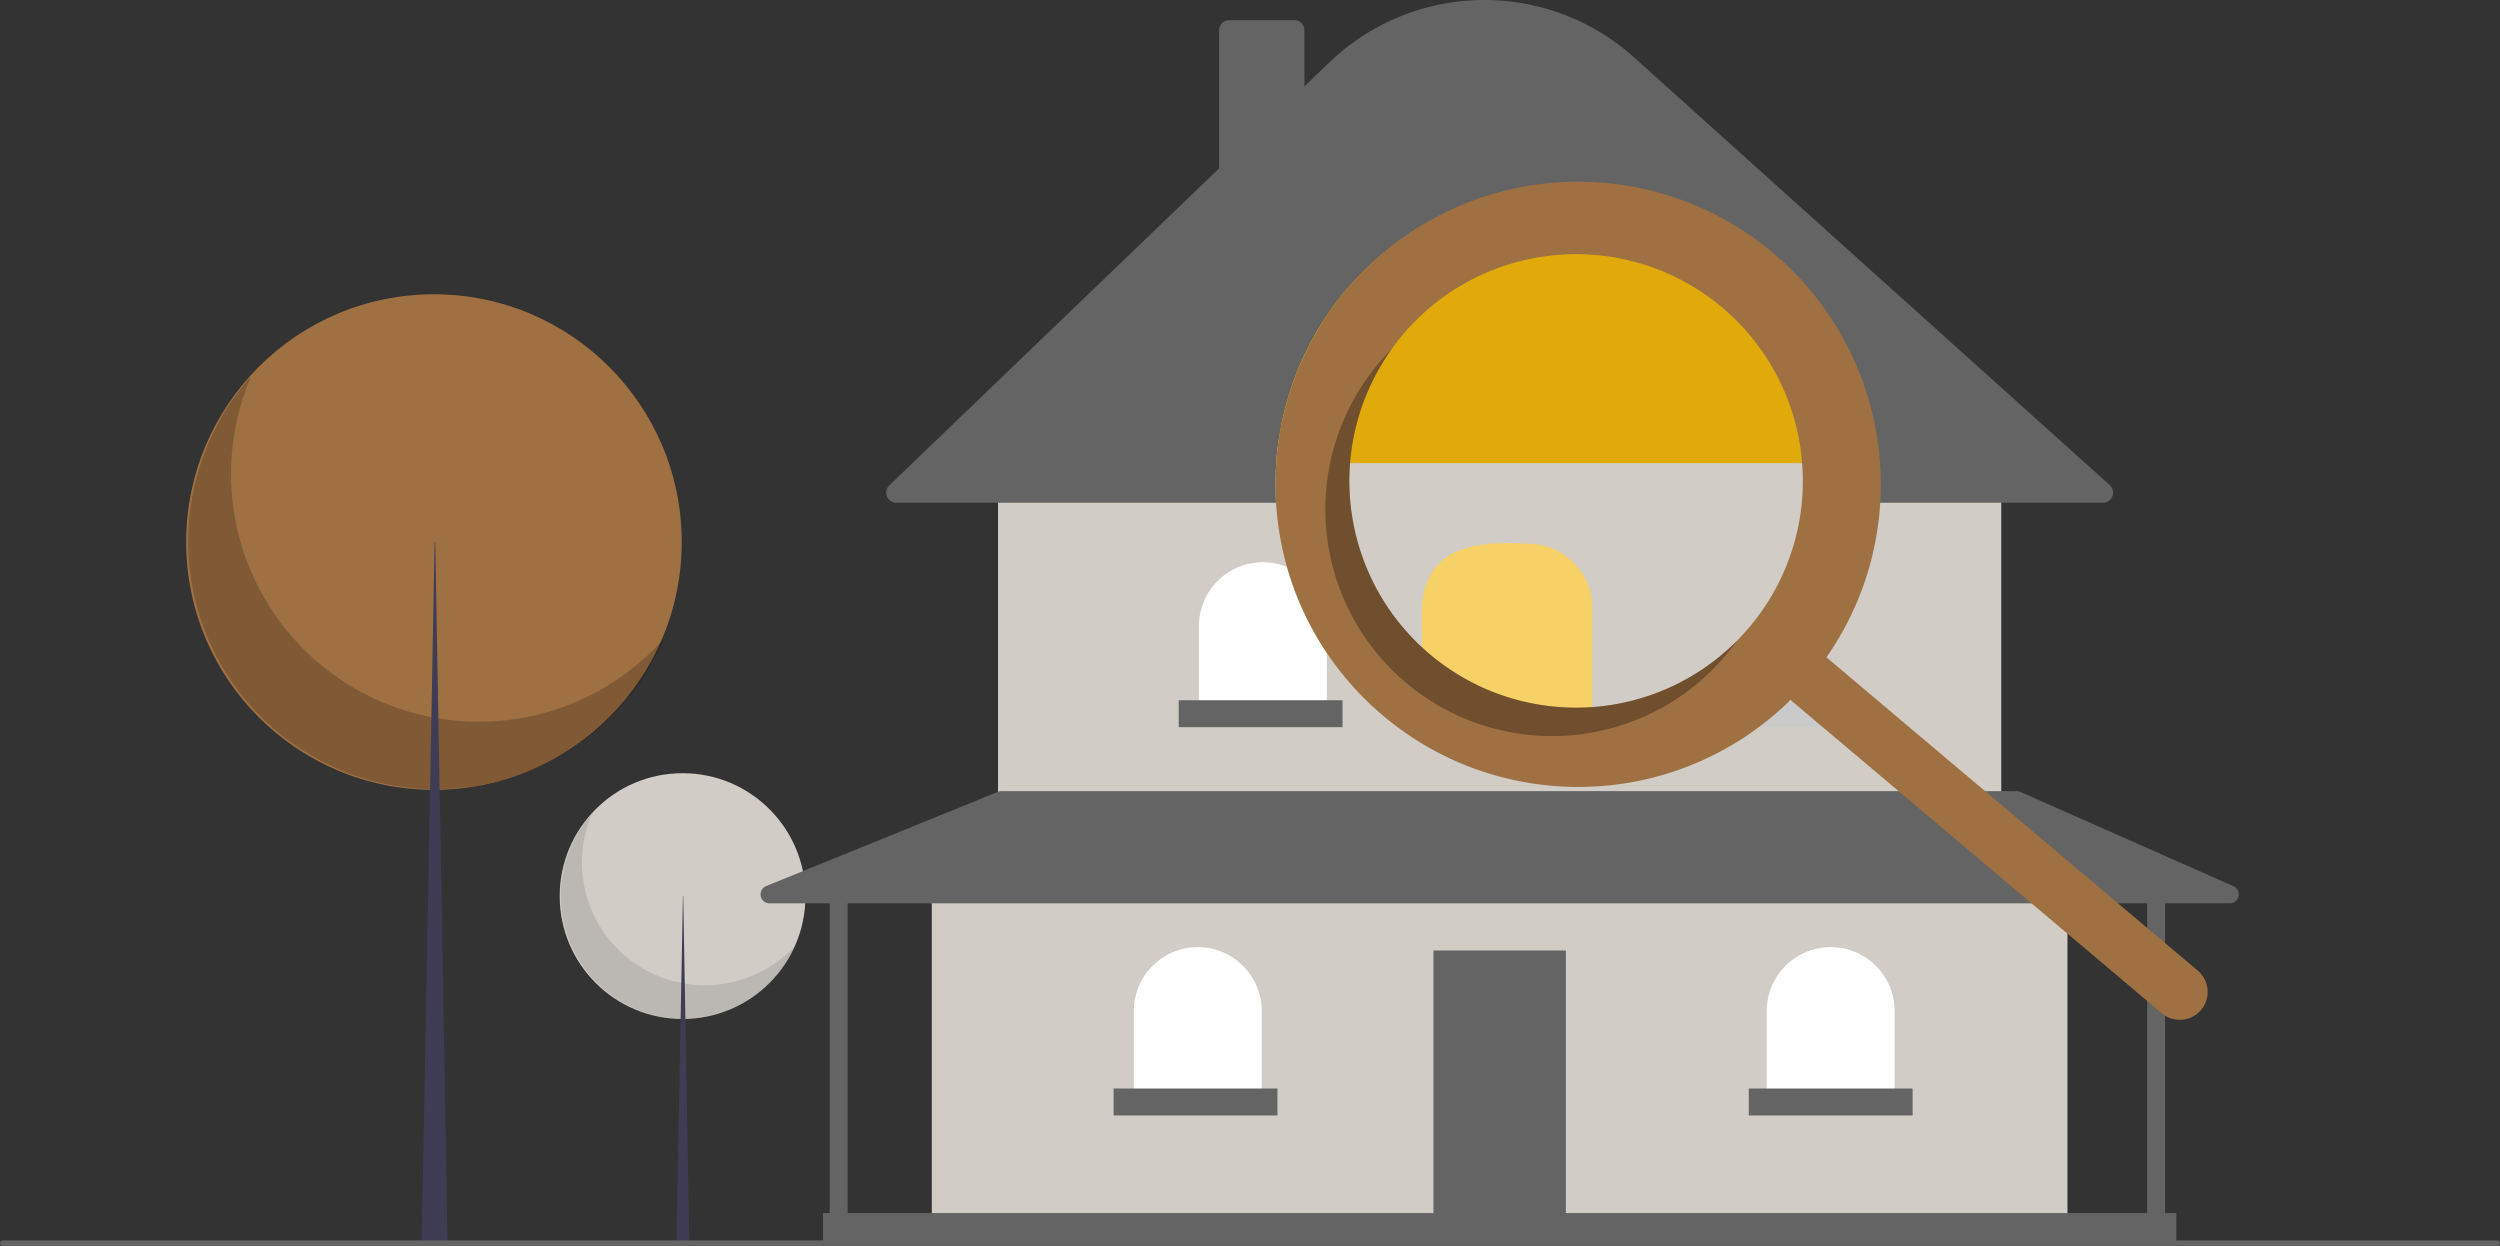 <svg id="Gruppe_383" data-name="Gruppe 383" xmlns="http://www.w3.org/2000/svg" width="516.979" height="257.637" viewBox="0 0 516.979 257.637">
  <rect x="0" y="0" width="516.979" height="257.637" fill="#333333" stroke="none"/>
  <circle id="Ellipse_151" data-name="Ellipse 151" cx="25.412" cy="25.412" r="25.412" transform="translate(115.74 159.892)" fill="#d1ccc5"/>
  <path id="Pfad_307" data-name="Pfad 307" d="M355.812,519.474a25.414,25.414,0,0,0,42.344,26.9,25.414,25.414,0,1,1-42.344-26.9Z" transform="translate(-233.423 -351.144)" fill="#646464" opacity="0.2" style="mix-blend-mode: normal;isolation: isolate"/>
  <path id="Pfad_308" data-name="Pfad 308" d="M247.3,325.819h.069l1.257,72.048h-2.653Z" transform="translate(-106.081 -140.515)" fill="#3f3d56"/>
  <circle id="Ellipse_152" data-name="Ellipse 152" cx="51.236" cy="51.236" r="51.236" transform="translate(38.5 60.855)" fill="#9f7042"/>
  <path id="Pfad_309" data-name="Pfad 309" d="M226.919,360.416a51.24,51.24,0,0,0,85.374,54.226,51.24,51.24,0,1,1-85.374-54.226Z" transform="translate(-175.014 -282.547)" opacity="0.2" style="mix-blend-mode: normal;isolation: isolate"/>
  <path id="Pfad_310" data-name="Pfad 310" d="M156,197.087h.141l2.534,145.262h-5.349Z" transform="translate(-66.125 -84.997)" fill="#3f3d56"/>
  <rect id="Rechteck_606" data-name="Rechteck 606" width="234.843" height="69.617" transform="translate(192.692 182.165)" fill="#d1ccc5"/>
  <rect id="Rechteck_607" data-name="Rechteck 607" width="27.383" height="55.23" transform="translate(296.422 196.553)" fill="#646464"/>
  <rect id="Rechteck_608" data-name="Rechteck 608" width="207.46" height="64.048" transform="translate(206.384 100.017)" fill="#d1ccc5"/>
  <path id="Pfad_311" data-name="Pfad 311" d="M719.342,327.462H469.817a2.089,2.089,0,0,1-1.447-3.594l68.2-65.55V229.766a2.091,2.091,0,0,1,2.089-2.089h13.459a2.091,2.091,0,0,1,2.088,2.089v11.6l5.151-4.951a46.28,46.28,0,0,1,63.016-1.048l98.37,88.453a2.089,2.089,0,0,1-1.4,3.642Z" transform="translate(-284.466 -223.5)" fill="#646464"/>
  <path id="Pfad_312" data-name="Pfad 312" d="M449.146,204.421h0a13.227,13.227,0,0,1,13.227,13.227v17.868H435.919V217.648A13.227,13.227,0,0,1,449.146,204.421Z" transform="translate(-187.997 -88.16)" fill="#fff"/>
  <path id="Pfad_313" data-name="Pfad 313" d="M535.24,204.829h0a13.227,13.227,0,0,1,13.227,13.227v17.868H522.012V218.056A13.227,13.227,0,0,1,535.24,204.829Z" transform="translate(-225.126 -88.336)" fill="#fff"/>
  <path id="Pfad_314" data-name="Pfad 314" d="M621.333,205.237h0a13.227,13.227,0,0,1,13.227,13.227v17.868H608.106V218.464a13.227,13.227,0,0,1,13.227-13.227Z" transform="translate(-262.255 -88.512)" fill="#fff"/>
  <path id="Pfad_315" data-name="Pfad 315" d="M655.607,344.373h0A13.227,13.227,0,0,1,668.834,357.6v17.868H642.38V357.6A13.227,13.227,0,0,1,655.607,344.373Z" transform="translate(-277.036 -148.516)" fill="#fff"/>
  <path id="Pfad_316" data-name="Pfad 316" d="M425.481,344.373h0A13.227,13.227,0,0,1,438.708,357.6v17.868H412.254V357.6A13.227,13.227,0,0,1,425.481,344.373Z" transform="translate(-177.791 -148.516)" fill="#fff"/>
  <path id="Pfad_317" data-name="Pfad 317" d="M726.606,530.809l-44.054-19.493a1.856,1.856,0,0,0-.751-.159H471.848a1.856,1.856,0,0,0-.7.137L423.2,530.787a1.856,1.856,0,0,0,.7,3.576h12.441v64.048h-1.392v6.5H714.806v-6.5h-2.321V534.364h13.369a1.856,1.856,0,0,0,.751-3.554Zm-17.833,67.6H440.05V534.364H708.773Z" transform="translate(-264.762 -347.557)" fill="#646464"/>
  <rect id="Rechteck_609" data-name="Rechteck 609" width="33.88" height="5.569" transform="translate(243.745 144.804)" fill="#646464"/>
  <rect id="Rechteck_610" data-name="Rechteck 610" width="33.88" height="5.569" transform="translate(293.405 144.804)" fill="#cacaca"/>
  <rect id="Rechteck_611" data-name="Rechteck 611" width="33.88" height="5.569" transform="translate(343.066 144.804)" fill="#cacaca"/>
  <rect id="Rechteck_612" data-name="Rechteck 612" width="33.88" height="5.569" transform="translate(361.63 225.096)" fill="#646464"/>
  <rect id="Rechteck_613" data-name="Rechteck 613" width="33.88" height="5.569" transform="translate(230.286 225.096)" fill="#646464"/>
  <path id="Pfad_318" data-name="Pfad 318" d="M661.911,675.637H146.069a.569.569,0,0,1,0-1.137H661.911a.569.569,0,0,1,0,1.137Z" transform="translate(-145.5 -418.001)" fill="#646464"/>
  <path id="Pfad_319" data-name="Pfad 319" d="M732.17,391.207c0,.364-.006.734-.011,1.1-.006.438-.017.87-.034,1.308-.017.381-.034.756-.057,1.132-.068,1.257-.176,2.508-.324,3.765-.034.318-.074.631-.119.95-.034.245-.068.495-.108.745-.04.279-.08.557-.125.836q-.136.887-.307,1.774c-.057.3-.114.591-.176.887-.12.586-.25,1.177-.387,1.763-.011.046-.023.1-.034.142-.068.29-.136.574-.211.864-.023.085-.04.165-.068.25-.051.216-.108.432-.165.648-.08.3-.159.6-.245.9-.137.466-.273.927-.415,1.393a1.454,1.454,0,0,0-.046.148c-.273.882-.563,1.752-.882,2.616-.165.455-.341.916-.517,1.371s-.358.91-.546,1.359-.37.876-.557,1.308c-.046.1-.091.2-.142.307-.2.449-.4.887-.614,1.325-.006.006-.006.017-.011.023-.165.353-.341.705-.518,1.052a.043.043,0,0,1-.011.028c-.17.341-.347.683-.529,1.018l-.29.552-.034.063c-.364.677-.739,1.348-1.137,2.013-.085.148-.171.3-.256.438s-.176.3-.267.438q-.085.154-.188.307c-.12.193-.239.392-.364.586-.023.04-.051.08-.074.119-.216.336-.432.665-.648,1-.267.4-.54.8-.819,1.2l-6.177,9.885-.267-.222-.074-.068h-.006l-.245-.2-.671-.569c-.2.2-.4.4-.609.591-.08.08-.165.154-.245.233-.062.057-.119.114-.182.171a59.557,59.557,0,0,1-39.8,16.92h-.017a65.005,65.005,0,0,1-32.435-7.655c-.222-.114-.438-.228-.654-.358-1.3-.705-2.565-1.45-3.811-2.247-.006-.006-.011-.006-.017-.011q-2.167-1.536-4.231-3.276a62.519,62.519,0,0,1-22.141-51.067c.017-.381.04-.756.068-1.137q.137-2.065.421-4.112c.051-.381.108-.762.165-1.137H731.59q.358,2.61.495,5.249C732.141,389.017,732.17,390.109,732.17,391.207Z" transform="translate(-345.507 -292.144)" fill="#d1ccc5"/>
  <path id="Pfad_320" data-name="Pfad 320" d="M731.706,342.986a61.476,61.476,0,0,0-121.584,0c-.057.375-.114.756-.165,1.137q-.281,2.047-.421,4.112H732.2Q732.065,345.6,731.706,342.986Z" transform="translate(-345.623 -252.46)" fill="#e0aa0b"/>
  <path id="Pfad_321" data-name="Pfad 321" d="M697.747,462.527H662.521V434.349c.65-12.878,11.657-13.918,22-13.227a13.226,13.226,0,0,1,13.227,13.228Z" transform="translate(-368.474 -308.658)" fill="#f5d166"/>
  <path id="Pfad_322" data-name="Pfad 322" d="M639.551,385.814v.006c0,.006.006.006.011.006ZM625.384,342.5c-.023.142-.051.284-.074.427.023-.142.051-.284.08-.427Zm-.705,5.249c-.017.216-.034.432-.046.648q.017-.324.051-.648a.84.84,0,0,1,.006-.119c-.006.04-.006.08-.011.119Zm14.872,38.065c0,.006.006.006.011.006l-.011-.011ZM625.384,342.5c-.023.142-.051.284-.074.427.023-.142.051-.284.08-.427Zm-.751,5.9q.017-.324.051-.648a.839.839,0,0,1,.006-.119c-.006.04-.006.08-.011.119C624.662,347.97,624.645,348.187,624.634,348.4Zm175.7,104.624a3.857,3.857,0,0,0-.353-.33l-.006-.006-28.164-23.767-.728-.614-2.77-2.338-.694-.586-3.947-3.333-1.081-.91-2.235-1.888-1.143-.967-10.783-9.094-6.182-5.215-.83-.7-18.216-15.373c.279-.4.552-.8.819-1.2.216-.336.432-.665.648-1,.023-.04.051-.08.074-.12.125-.193.245-.392.364-.586q.1-.154.188-.307c.091-.142.182-.29.267-.438s.17-.29.256-.438c.4-.665.773-1.337,1.137-2.013l.034-.063.29-.552c.182-.336.358-.677.529-1.018a.043.043,0,0,0,.011-.028c.176-.347.353-.7.518-1.052.006-.006.006-.017.011-.023.21-.438.415-.876.614-1.325.051-.1.1-.2.142-.307.188-.432.375-.87.557-1.308s.37-.9.546-1.359.353-.916.517-1.371q.469-1.305.882-2.616a1.454,1.454,0,0,1,.046-.148c.142-.466.279-.927.415-1.393.085-.3.165-.6.245-.9.057-.216.114-.432.165-.648.028-.085.045-.165.068-.25.074-.29.142-.574.211-.864.011-.046.023-.1.034-.142.136-.586.267-1.177.387-1.763.063-.3.119-.591.176-.887.108-.591.216-1.183.307-1.774.046-.279.085-.557.125-.836.04-.25.074-.5.108-.745.046-.318.085-.631.119-.95.148-1.257.256-2.508.324-3.765.023-.375.04-.751.057-1.132.017-.438.029-.87.034-1.308.006-.364.011-.734.011-1.1,0-1.1-.029-2.19-.085-3.287q-.137-2.636-.495-5.249A62.59,62.59,0,0,0,610.006,342.5c-.057.375-.114.756-.165,1.137q-.281,2.047-.421,4.112c-.028.381-.051.756-.068,1.137a62.519,62.519,0,0,0,22.141,51.067q2.065,1.74,4.231,3.276c.006.006.011.006.017.011.484.341.967.677,1.456,1.007.779.512,1.564,1.012,2.354,1.49.063.034.125.074.188.108.682.409,1.371.8,2.059,1.183h.006a61.5,61.5,0,0,0,7.957,3.663,62.779,62.779,0,0,0,25.155,3.947h.017a62.425,62.425,0,0,0,28.386-8.4c1.257-.728,2.5-1.507,3.708-2.337.3-.2.608-.415.9-.626.364-.256.728-.523,1.092-.791.006,0,.006-.006.011-.006a.822.822,0,0,1,.085-.063c.245-.188.495-.375.734-.557.063-.046.125-.091.188-.142a.275.275,0,0,0,.046-.04c.142-.1.279-.216.421-.324s.279-.222.421-.335a.543.543,0,0,0,.068-.051c.159-.131.319-.256.478-.387s.324-.267.478-.4.313-.262.472-.4c.136-.114.279-.233.415-.358.045-.034.085-.074.131-.114a.408.408,0,0,1,.057-.046c.188-.159.37-.324.552-.489.046-.04.085-.08.131-.119.279-.25.557-.5.83-.762l.193-.176c.063-.057.12-.114.182-.171.08-.08.165-.154.245-.233.2-.193.4-.392.609-.591l.671.569.245.2h.006l.074.068.267.222,3.97,3.356.085.074.068.051.449.381.9.762.9.756.131.108,4.18,3.526.58.489,4.032,3.4L753.2,428.31l.728.614,28.568,24.1,7.325,6.182,2.724,2.3a5.763,5.763,0,0,0,8.127-.682,5.6,5.6,0,0,0,.961-1.615A5.739,5.739,0,0,0,800.338,453.027ZM635.593,321.189A46.89,46.89,0,0,1,717.463,342.5c.074.381.142.756.2,1.137.233,1.359.4,2.736.506,4.112.028.381.057.756.074,1.137.051.853.074,1.712.074,2.565a46.68,46.68,0,0,1-2.537,15.208v.006a46.639,46.639,0,0,1-8.514,15c-.08.091-.159.188-.245.279-.751.887-1.541,1.74-2.355,2.554-.006.006-.011.017-.017.023-.279.279-.563.563-.848.825-.58.563-1.172,1.1-1.774,1.609q-1.356,1.186-2.781,2.224c-.319.233-.637.461-.961.688s-.643.444-.967.66c-.648.432-1.308.847-1.974,1.24-.33.2-.671.392-1.007.58s-.677.375-1.018.552-.682.358-1.029.529c-.688.347-1.382.671-2.087.973q-.529.239-1.058.444c-.222.091-.438.182-.66.262a2.14,2.14,0,0,1-.267.1q-.179.077-.358.137a1.035,1.035,0,0,1-.119.046c-.245.1-.483.182-.734.267-.358.131-.717.25-1.081.364s-.722.233-1.086.336-.734.216-1.1.313-.734.2-1.1.284c-.392.1-.785.193-1.183.279-.347.08-.688.148-1.035.21-.324.068-.654.125-.978.182-.455.08-.91.154-1.371.216-.25.04-.495.074-.745.1-.108.017-.21.028-.313.04-.319.046-.637.08-.95.108-.085.006-.165.017-.245.023-.347.034-.7.063-1.047.091-.745.051-1.484.085-2.229.1-.375.006-.756.011-1.132.011s-.751-.006-1.126-.017c0,0,0,.006-.006,0s-.006.006-.011,0l-.006,0-.006,0a.1.1,0,0,1-.057,0c-.267,0-.535-.011-.8-.028-.193-.006-.392-.011-.592-.028q-.4-.017-.8-.051c-.085,0-.171-.011-.256-.017a.847.847,0,0,1-.119-.011c-.273-.023-.552-.046-.825-.074-.136-.011-.279-.023-.415-.04-.415-.046-.83-.1-1.24-.154-.466-.057-.933-.125-1.393-.211-.216-.028-.427-.068-.637-.108q-.418-.068-.836-.154c-.29-.057-.58-.114-.87-.182-.233-.051-.472-.1-.705-.159-.114-.023-.228-.051-.336-.08-.6-.142-1.189-.3-1.774-.466-.37-.1-.739-.21-1.1-.324-.5-.154-1-.318-1.49-.495-.193-.063-.381-.131-.575-.2s-.381-.137-.574-.21c-.176-.063-.353-.131-.523-.2-.284-.108-.563-.222-.842-.335-.574-.233-1.137-.478-1.7-.739-.319-.154-.637-.3-.95-.455q-1.851-.9-3.646-1.991c-.3-.176-.591-.364-.887-.552-.37-.228-.728-.466-1.086-.705-.2-.137-.392-.267-.586-.4-.358-.25-.711-.506-1.058-.762-.182-.131-.364-.267-.54-.4-.631-.478-1.251-.978-1.86-1.49-.29-.245-.58-.495-.864-.751-.12-.1-.239-.211-.358-.319-.136-.125-.273-.245-.4-.375l-.011-.011c-.2-.176-.4-.364-.591-.552-.3-.284-.6-.574-.881-.87s-.58-.591-.859-.887-.557-.6-.825-.9-.54-.608-.8-.921c-.256-.3-.506-.6-.745-.9q-.87-1.075-1.661-2.19c-.245-.341-.478-.683-.705-1.029-.245-.353-.478-.711-.7-1.069s-.455-.722-.671-1.092a.123.123,0,0,0-.023-.034c-.427-.722-.836-1.45-1.217-2.19s-.762-1.509-1.109-2.275c-.176-.381-.347-.768-.506-1.154-.33-.779-.637-1.558-.921-2.349-.142-.381-.273-.762-.4-1.149a.282.282,0,0,0-.023-.074c-.262-.785-.5-1.575-.711-2.372-.006-.011-.006-.023-.011-.034-.108-.392-.21-.785-.3-1.183-.091-.347-.171-.694-.245-1.046-.085-.392-.171-.785-.245-1.183-.04-.2-.08-.41-.114-.614-.034-.171-.063-.347-.091-.518s-.057-.347-.085-.523q-.086-.52-.154-1.041c-.057-.41-.1-.819-.148-1.234-.051-.495-.1-.99-.136-1.49-.028-.336-.046-.677-.062-1.018-.017-.313-.034-.626-.04-.938a.079.079,0,0,1,0-.051.008.008,0,0,1,0-.006.008.008,0,0,1,0-.006c-.006-.006-.006-.006,0-.011a.008.008,0,0,1,0-.011c-.006-.125-.011-.25-.011-.375q-.017-.555-.017-1.109c0-.336.006-.665.011-1q.017-.7.051-1.4c0-.1.011-.2.017-.3s.011-.2.017-.3q.017-.324.051-.648a.84.84,0,0,1,.006-.119c.017-.245.04-.489.063-.734.046-.489.1-.984.165-1.473.034-.245.063-.489.1-.734.023-.171.051-.347.08-.523s.051-.353.085-.529c.04-.233.08-.472.125-.711.023-.142.051-.284.08-.427q.162-.853.358-1.706c.131-.574.279-1.143.438-1.712s.324-1.149.506-1.723c.085-.29.176-.574.279-.859.188-.574.387-1.143.609-1.706.1-.279.21-.563.33-.842.228-.563.466-1.126.711-1.678.125-.279.25-.557.387-.836.256-.552.523-1.1.813-1.644s.58-1.092.887-1.627.625-1.069.961-1.6c.154-.262.324-.529.5-.785.341-.523.7-1.046,1.064-1.558C633.967,323.2,634.757,322.178,635.593,321.189Zm-10.914,26.566c-.017.216-.034.432-.046.648q.017-.324.051-.648a.839.839,0,0,1,.006-.119C624.685,347.675,624.685,347.714,624.679,347.754Zm.705-5.249c-.023.142-.051.284-.074.427.023-.142.051-.284.08-.427Zm14.167,43.309v.006c0,.006.006.006.011.006Z" transform="translate(-345.507 -251.979)" fill="#9f7042"/>
  <path id="Pfad_323" data-name="Pfad 323" d="M649.009,413.577a46.9,46.9,0,0,1-7.957-63.039q-1.345,1.354-2.6,2.837a46.892,46.892,0,0,0,71.677,60.481q1.252-1.484,2.359-3.04A46.9,46.9,0,0,1,649.009,413.577Z" transform="translate(-353.326 -278.287)" opacity="0.3" style="mix-blend-mode: normal;isolation: isolate"/>
</svg>
